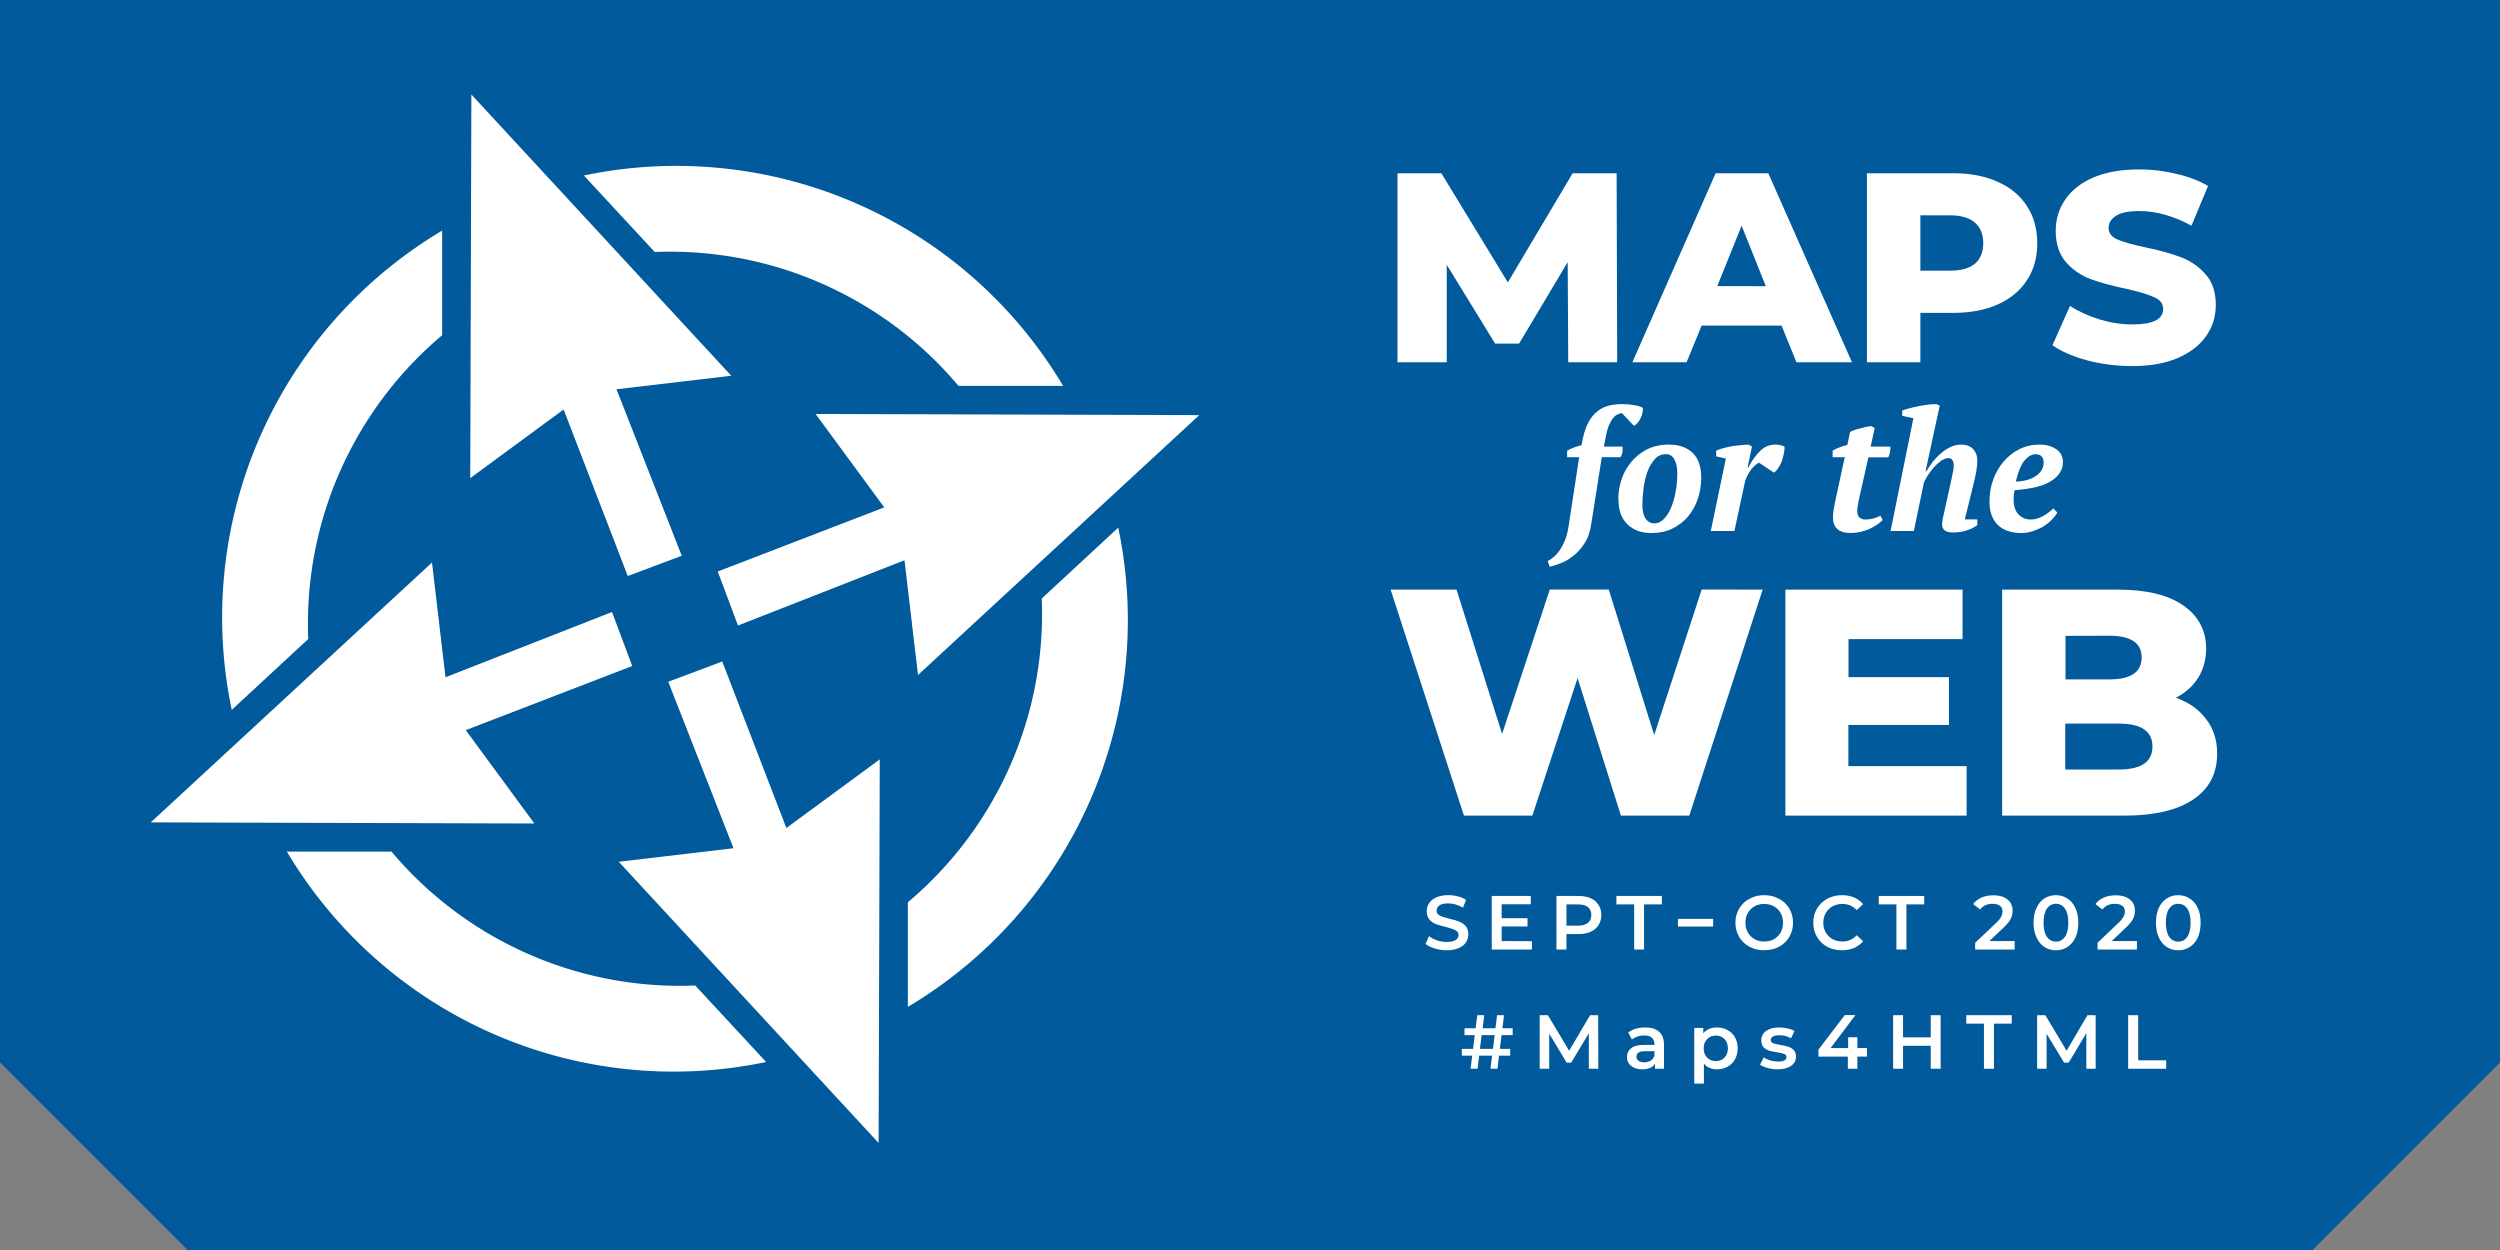 <svg class="logo"
	xmlns="http://www.w3.org/2000/svg"
	xmlns:xlink="http://www.w3.org/1999/xlink"
	width="26em" height="13em" viewBox="0 0 2000 1000">
	<rect x="0" y="0" width="2000" height="1000" fill="#808080" stroke="none"/>
	<style>
		.svg-background { fill: #005a9c; }
		.icon, .wordmark { fill: #fff; }
	</style>
	<polygon class="svg-background" points="0 0, 2000 0, 2000 850, 1850 1000, 150 1000, 0 850" />
	<g transform="scale(.9) translate(100,50)">
		<g class="icon">
			<g class="arrow">
				<path id="arrow"
					d="M319,34L550,284 448,296 506,444 458,462 401,314 318,375Z"/>
				<use xlink:href="#arrow" transform="rotate(90, 500,500)"/>
				<use xlink:href="#arrow" transform="rotate(180, 500,500)"/>
				<use xlink:href="#arrow" transform="rotate(270, 500,500)"/>
			</g>
			<g class="arc">
				<path id="arc"
					d="M 419,106 A400,400 0 0 1 845,293 L752,293 A335,335 0 0 0 482,174 Z"/>
				<use xlink:href="#arc" transform="rotate(90, 500,500)"/>
				<use xlink:href="#arc" transform="rotate(180, 500,500)"/>
				<use xlink:href="#arc" transform="rotate(270, 500,500)"/>
			</g>
		</g>
		<g class="wordmark" transform="translate(1000,0)">
			<g id="text863" aria-label="Maps for the Web">
				<path d="M294 272l-.5-89-43.2 72.4H229l-43-70V272h-43.8V104h39l59.1 97 57.6-97h39.1l.5 168z"/>
				<path d="M483.6 239.4h-71L399.2 272H351L425 104h46.8l74.4 168h-49.4zm-14-35l-21.5-53.8-21.6 53.7z"/>
				<path d="M636.3 104q22.8 0 39.6 7.7 16.8 7.4 25.9 21.6 9.1 13.9 9.1 32.9t-9.1 32.8q-9.1 14-26 21.6-16.7 7.5-39.5 7.5H607V272h-47.5V104zm-3 86.6q14.7 0 22.2-6.2 7.4-6.5 7.4-18.2 0-11.8-7.4-18.3-7.5-6.5-22.1-6.5H607v49.2z"/>
				<path d="M795.2 275.4q-20.4 0-39.6-5-19.2-5.1-31.2-13.5l15.6-35q11.3 7.4 26.2 12 14.9 4.5 29.3 4.5 27.3 0 27.3-13.7 0-7.2-8-10.5-7.6-3.6-24.9-7.5-19-4-31.6-8.6-12.8-4.8-21.9-15.1-9.1-10.4-9.1-27.9 0-15.3 8.4-27.6 8.4-12.5 25-19.7 16.8-7.2 41-7.2 16.6 0 32.6 3.9 16.1 3.6 28.4 10.8L848 150.6q-24-13-46.5-13-14.2 0-20.7 4.3-6.5 4.1-6.5 10.8 0 6.7 7.7 10.1 7.7 3.4 24.7 7 19.2 4 31.7 8.8 12.7 4.6 21.9 15 9.3 10 9.3 27.5 0 15.1-8.4 27.4-8.4 12.2-25.2 19.7-16.8 7.2-40.8 7.2z"/>
				<path d="M303.7 356.4H293v-5.8q3-1.7 6.3-2.9 3.5-1.3 6.5-2l1-5.3q2-9.3 5.3-15.3 3.4-6.2 8-9.6 4.4-3.6 10.1-5 5.7-1.3 12.3-1.3 4.8 0 9.8.9 5 .7 8 2.4.2 2.1-.4 4.6-.4 2.4-1.6 4.7-1 2.2-2.6 4-1.5 1.8-3.3 2.7l-10.8-11.4q-2 .5-4.2 1.5-2 1-3.7 3.2-1.8 2.2-3.6 6.4-1.7 4.2-3 11.3l-1.4 7.5h16.5q.3 1.6 0 4.6-.3 2.9-2 4.8h-16.4l-9.3 59.1q-1.5 10.7-6.2 17.7-4.6 7.1-10.3 11.3-5.6 4.3-11.3 6.4-5.7 2.1-9.3 2.9l-1.6-5.1q1.8-.9 4.5-3 2.7-2 5.4-5.6 2.7-3.6 5-9 2.3-5.2 3.5-12.7z"/>
				<path d="M338.5 393.2q0-8.1 2.7-16.5 2.7-8.6 8.3-15.4 5.5-7.1 14-11.6t19.9-4.5q13.5 0 21.1 7.3 7.7 7.4 7.7 22 0 9.8-3 18.8-3 8.9-8.7 15.8-5.7 6.7-14 10.8-8 3.9-18.6 3.9-6.3 0-11.7-1.8-5.4-2-9.4-5.7-4-3.9-6.2-9.6-2-5.7-2-13.5zm42.3-39.5q-6 0-10 4.6-4 4.4-6.5 11.3-2.4 6.8-3.4 14.7-1 8-1 14.7 0 7.7 2.8 12 3 4.2 8 4.2 4.4 0 8-3.6 3.8-3.7 6.5-9.9 2.7-6.3 4.2-14.2 1.5-8.1 1.5-16.8 0-8.3-2.7-12.6-2.6-4.4-7.4-4.4z"/>
				<path d="M463.6 361.3q-2.8 1.1-6.4 5.3-3.5 4.2-5.9 10.7l-9.6 44.7h-21l13.4-64.4-8.6-1.9v-5.1q2.6-1.2 5.9-2.1 3.4-1 7.2-1.7 3.9-.7 8-1 4-.5 7.7-.6l3 1.8-3.9 18.6h.6q4.5-8.7 10.4-14.6 5.8-5.8 13.6-5.8 2.1 0 4.2.4 2.1.3 4 1.4.2 3.1-.7 6.9-.7 3.6-2 6.9-1.4 3.3-3.2 5.8-1.8 2.6-3.5 3.5z"/>
				<path d="M529 350.6q2.9-1.8 6.3-3 3.5-1.4 6.8-2.1l2.4-11.4q1-.9 3.3-1.6 2.2-1 5-1.5 2.6-.8 5.3-1.4l5.1-.9 3.2 1.8-3.6 16.5h17.5q.3 1.8-.3 4.8-.4 2.9-1.6 4.7h-17.6l-8.7 38.8-.9 5.1q-.3 2.1-.3 3.9 0 3.9 2 5.7 2 1.8 5.2 1.8 3.8 0 7-.9 3.4-.9 6.4-2.5l2 3.9q-1.9 1.9-4.9 4-3 2-6.7 3.8-3.8 1.6-8.1 2.7-4.4 1-8.9 1-7.8 0-11.7-3.6-3.9-3.6-3.9-9.9 0-3.4.6-7.3.6-4 1.2-6.6l8.7-40H529z"/>
				<path d="M590.9 319.7v-4.8q2.2-.9 5.7-1.8 3.6-1 7.6-1.8 4.2-.9 8.6-1.5 4.3-.6 8.2-.6l3.2 1.3-12.6 58.4h.7q2.9-4.8 6.3-9.2 3.6-4.3 7.5-7.4 4-3.4 8.3-5.2 4.3-1.9 8.8-1.9 7 0 10.7 4 3.7 4 3.7 9.8 0 4-.7 8.7-.8 4.7-1.8 9l-8.6 35h11.1v5q-3 2.5-8.8 4.6-5.7 2-13 2-5 0-7.3-1.9-2.2-2.1-2.2-5 0-2.6.6-5.5l1.5-6.6 5.5-25 1.8-8.5q1-3.8 1-7.3 0-2.7-1.3-4.5-1-1.8-3.3-1.8-3.4 0-6.9 2.5-3.4 2.5-6.4 5.9-3 3.5-5.4 7.2-2.3 3.8-3.3 6.3l-8.9 42.9h-20.7l20.3-100.3z"/>
				<path d="M728.7 405.6q-1.6 3-4.8 6.3-3.1 3.2-7.3 5.9-4.2 2.5-9.3 4.2-5.1 1.8-10.7 1.8-13.3 0-20.8-7.2-7.4-7.3-7.4-20.7 0-10.3 3.3-19.5 3.3-9.1 9.2-16 6-7.1 14-11.1 8.3-4.1 18-4.1 9 0 15 4.2 5.8 4 5.8 11.3 0 10.1-10.2 16.7-10 6.7-32.7 8.3-.5 2.1-.8 4.3l-.1 4.1q0 8.6 4.3 13.2 4.4 4.5 11.1 4.5 2.9 0 5.7-.9 2.9-.9 5.4-2.4 2.7-1.5 4.8-3.1 2.3-1.8 4-3.5zm-19.2-51.9q-5 0-9.9 5.6-4.6 5.5-7.8 18.8 11.1-.4 17.9-5 6.9-4.7 6.9-12.2 0-3-1.7-5-1.5-2.1-5.4-2.1z"/>
				<path d="M466.8 474.1L401.6 675h-60.8l-38.5-122.3L262.1 675h-60.8l-65.2-200.9h58.6l40.5 128.3L277.6 474H330l40.4 129.4 42.2-129.4z"/>
				<path d="M648.1 631v44H487V474.1h157.5v44H543.1v33.8h89.3v42.5H543V631z"/>
				<path d="M834 570.2q17.3 6 27 19 9.8 12.6 9.8 30.7 0 26.4-21.2 40.7-21.3 14.4-61.4 14.4H679.7V474.1h102.7q38.5 0 58.6 14.3 20 14.1 20 38.2 0 14.4-7.1 25.9-6.9 11.1-19.8 17.7zm-98-55v38.7h39q28.7 0 28.7-19.5 0-19.3-28.7-19.3zM783.5 634q29.8 0 29.8-20.4t-29.8-20.4h-47.7V634z"/>
			</g>
			<g class="wordmark-date" id="text865" aria-label="SEPT−OCT 2020">
				<path d="M186 794.7q-5.5 0-10.7-1.6-5.1-1.5-8.1-4.1l3-6.9q3 2.3 7.2 3.8 4.3 1.4 8.6 1.4 5.3 0 7.8-1.7 2.7-1.7 2.7-4.5 0-2-1.5-3.3-1.4-1.3-3.7-2-2.2-.8-6-1.8-5.5-1.3-9-2.6-3.3-1.3-5.7-4-2.4-2.8-2.4-7.5 0-4 2.1-7.1 2.2-3.3 6.5-5.2 4.3-1.9 10.6-1.9 4.3 0 8.6 1.1 4.2 1.1 7.2 3.1l-2.8 6.9q-3-1.8-6.5-2.8-3.4-1-6.6-1-5.2 0-7.8 1.8-2.5 1.8-2.5 4.7 0 2 1.4 3.4 1.5 1.2 3.8 2l6 1.7q5.4 1.2 8.8 2.6 3.4 1.3 5.8 4t2.4 7.3q0 4-2.2 7.2-2 3.2-6.4 5-4.4 2-10.6 2z"/>
				<path d="M261.7 786.6v7.4H226v-47.6h34.7v7.4h-25.9v12.4h23v7.3h-23v13z"/>
				<path d="M303.1 746.4q6.2 0 10.8 2 4.6 2 7 5.9 2.5 3.8 2.5 9t-2.5 9q-2.4 3.9-7 6-4.6 2-10.8 2h-10.7V794h-8.9v-47.6zm-.4 26.4q5.8 0 8.8-2.5 3-2.4 3-7 0-4.5-3-7-3-2.4-8.8-2.4h-10.3v18.9z"/>
				<path d="M352.6 753.9h-15.8v-7.5h40.4v7.5h-15.8V794h-8.8z"/>
				<path d="M391.5 766.8h31.3v6.8h-31.3z"/>
				<path d="M468.2 794.7q-7.3 0-13.1-3.1-5.9-3.2-9.2-8.8-3.3-5.7-3.3-12.6 0-7 3.3-12.5 3.3-5.7 9.2-8.8 5.8-3.2 13.1-3.2t13.1 3.2q5.9 3.1 9.2 8.7 3.3 5.6 3.3 12.6t-3.3 12.6q-3.3 5.6-9.2 8.8-5.8 3-13.1 3zm0-7.8q4.8 0 8.6-2 3.8-2.3 6-6 2.1-4 2.1-8.7 0-4.8-2.1-8.6-2.2-3.8-6-6-3.8-2.1-8.6-2.1t-8.6 2.1q-3.8 2.2-6 6-2.1 3.8-2.1 8.6t2.1 8.6q2.2 3.8 6 6 3.8 2.1 8.6 2.1z"/>
				<path d="M537.2 794.7q-7.2 0-13-3.1-5.8-3.2-9.1-8.8-3.3-5.6-3.3-12.6t3.3-12.6q3.4-5.6 9.1-8.7 5.9-3.2 13.1-3.2 5.9 0 10.7 2 4.8 2.1 8.1 6l-5.7 5.3q-5.1-5.5-12.7-5.5-4.9 0-8.8 2.1-3.8 2.2-6 6t-2.2 8.6q0 4.8 2.2 8.6t6 6q4 2.1 8.8 2.1 7.6 0 12.7-5.6l5.7 5.4q-3.3 3.9-8.2 6-4.8 2-10.7 2z"/>
				<path d="M585.7 753.9H570v-7.5h40.4v7.5h-15.8V794h-8.9z"/>
				<path d="M690.8 786.5v7.5h-35.1v-6l18.9-17.9q3.2-3 4.3-5.3 1.1-2.3 1.1-4.5 0-3.4-2.2-5.1-2.2-1.8-6.6-1.8-7.3 0-11.1 5l-6.2-4.8q2.8-3.7 7.4-5.8 4.8-2 10.7-2 7.7 0 12.3 3.6 4.7 3.7 4.7 10 0 3.9-1.7 7.3-1.6 3.4-6.2 7.7l-12.8 12.1z"/>
				<path d="M727.5 794.7q-5.7 0-10.2-2.9-4.5-2.9-7-8.4-2.7-5.6-2.7-13.2t2.6-13.1q2.6-5.6 7-8.5 4.6-2.9 10.3-2.9 5.7 0 10.2 3 4.5 2.8 7.1 8.4 2.6 5.5 2.6 13.1t-2.6 13.2q-2.6 5.5-7.1 8.4-4.5 2.9-10.2 2.9zm0-7.7q5 0 8-4.2t3-12.6q0-8.4-3-12.6-3-4.2-8-4.2t-8 4.2q-3 4.2-3 12.6 0 8.4 3 12.6 3 4.2 8 4.2z"/>
				<path d="M799.5 786.5v7.5h-35v-6l18.8-17.9q3.2-3 4.3-5.3 1.2-2.3 1.2-4.5 0-3.4-2.3-5.1-2.2-1.8-6.6-1.8-7.2 0-11.1 5l-6.2-4.8q2.8-3.7 7.5-5.8 4.7-2 10.6-2 7.7 0 12.4 3.6 4.6 3.7 4.6 10 0 3.9-1.6 7.3-1.7 3.4-6.3 7.7l-12.7 12.1z"/>
				<path d="M836.2 794.7q-5.7 0-10.2-2.9-4.5-2.9-7-8.4-2.6-5.6-2.6-13.2t2.5-13.1q2.6-5.6 7.1-8.5 4.5-2.9 10.2-2.9 5.7 0 10.2 3 4.6 2.8 7.2 8.4 2.5 5.5 2.5 13.1t-2.5 13.2q-2.6 5.5-7.2 8.4-4.5 2.9-10.2 2.9zm0-7.7q5.1 0 8-4.2 3-4.2 3-12.6 0-8.4-3-12.6-2.9-4.2-8-4.2-5 0-8 4.2t-3 12.6q0 8.4 3 12.6 3 4.2 8 4.2z"/>
			</g>
			<g class="wordmark-location" id="text867" aria-label="#Maps4HTML">
				<path d="M233.2 882.3h9.2v6.1h-10l-1.3 11.6h-6.2l1.4-11.6h-11.5l-1.4 11.6h-6.2l1.4-11.6h-9.2v-6.1h10l1.5-12.2h-9.1V864h9.9l1.4-11.6h6.2l-1.4 11.6h11.4l1.4-11.6h6.2l-1.4 11.6h9.1v6.1h-9.9zm-6.1 0l1.5-12.2H217l-1.5 12.2z"/>
				<path d="M312.3 900v-31.6l-15.7 26.2h-4l-15.5-25.7V900h-8.5v-47.6h7.3l18.9 31.6 18.6-31.6h7.2l.1 47.6z"/>
				<path d="M362.6 863.3q8 0 12.3 3.9 4.2 3.8 4.2 11.5V900h-8v-4.4q-1.5 2.4-4.5 3.7-2.8 1.2-6.9 1.2-4 0-7.1-1.4-3.1-1.4-4.8-3.9-1.6-2.5-1.6-5.6 0-4.9 3.6-7.8 3.6-3 11.5-3h9.3v-.6q0-3.8-2.3-5.8-2.2-2-6.7-2-3 0-6 .9-3 1-5 2.7l-3.3-6.2q2.8-2.2 6.8-3.4 4-1.1 8.5-1.1zm-1.1 31q3.2 0 5.6-1.4 2.5-1.5 3.5-4.3v-4.2H362q-7.4 0-7.4 4.9 0 2.3 1.9 3.6 1.8 1.4 5 1.4z"/>
				<path d="M426.2 863.3q5.3 0 9.4 2.3 4.2 2.3 6.6 6.5 2.4 4.2 2.4 9.7 0 5.6-2.4 9.8-2.4 4.3-6.6 6.6-4.1 2.3-9.4 2.3-7.4 0-11.6-5v17.7H406v-49.5h8v4.7q2.2-2.5 5.2-3.8 3.1-1.3 6.9-1.3zm-1 29.9q4.7 0 7.7-3.1 3-3.2 3-8.3 0-5-3-8.2-3-3.1-7.7-3.1-3 0-5.5 1.4-2.4 1.4-3.9 4-1.4 2.5-1.4 6 0 3.3 1.4 6 1.5 2.5 4 4 2.4 1.3 5.4 1.3z"/>
				<path d="M479.9 900.5q-4.4 0-8.6-1.2-4.3-1.1-6.8-2.9l3.3-6.5q2.4 1.7 5.8 2.7 3.5 1 6.8 1 7.6 0 7.6-4 0-2-2-2.7-1.8-.8-6.1-1.5-4.5-.6-7.4-1.5-2.7-.9-4.9-3-2-2.3-2-6.3 0-5.1 4.3-8.2 4.3-3.1 11.7-3.1 3.7 0 7.5.9 3.7.8 6 2.2L492 873q-4.6-2.8-10.4-2.8-3.7 0-5.7 1.2-1.9 1-1.9 3t2 2.9q2.2.8 6.5 1.5 4.4.7 7.1 1.6 2.8.9 4.8 3 2 2 2 6 0 5-4.4 8.1-4.4 3-12 3z"/>
				<path d="M559.6 889.2H551V900h-8.5v-10.8h-26.1V883l23.4-30.7h9.5l-22.1 29.3h15.6v-9.6h8.2v9.6h8.5z"/>
				<path d="M625 852.4V900h-8.8v-20.4h-24.6V900h-8.8v-47.6h8.8v19.7h24.6v-19.7z"/>
				<path d="M663.5 859.9h-15.7v-7.5h40.4v7.5h-15.8V900h-8.9z"/>
				<path d="M754.5 900v-31.6l-15.7 26.2h-4l-15.6-25.7V900h-8.4v-47.6h7.3L737 884l18.5-31.6h7.3V900z"/>
				<path d="M791.7 852.4h8.9v40.1h24.9v7.5h-33.8z"/>
			</g>
		</g>
	</g>
</svg>